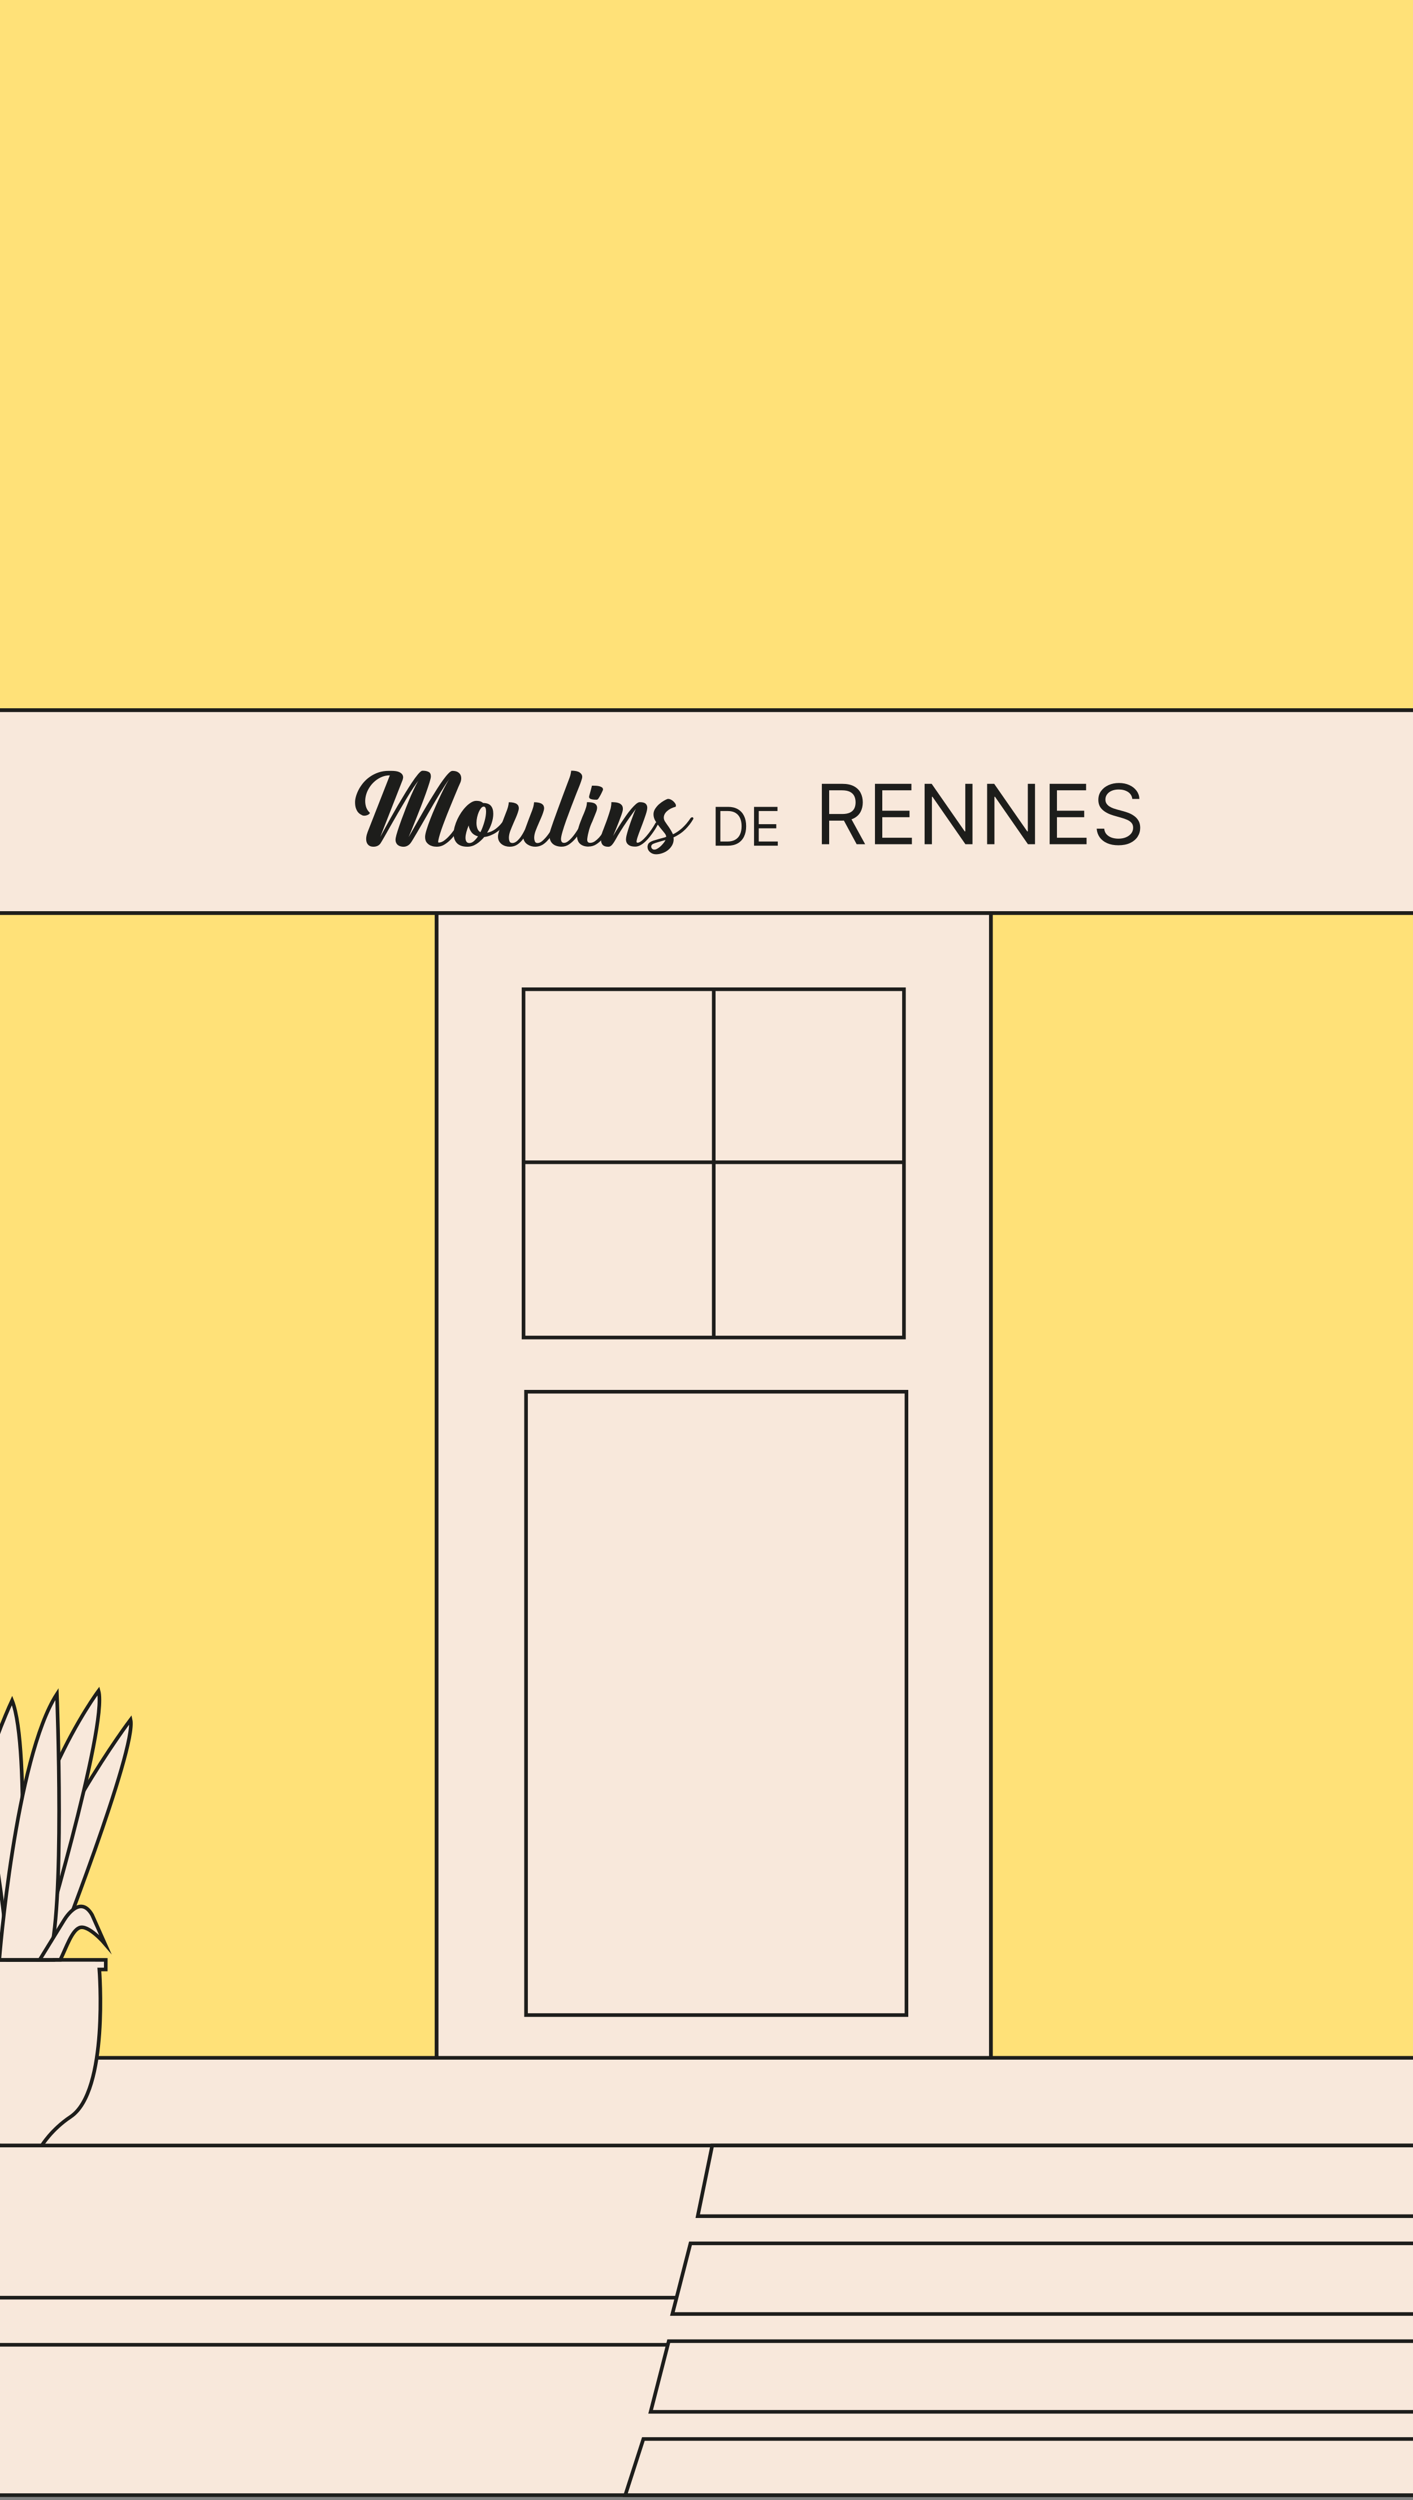 <svg width="390" height="690" viewBox="0 0 390 690" fill="none" xmlns="http://www.w3.org/2000/svg">
<rect x="0" y="0" width="390" height="690" fill="#808080" stroke="none"/>
<rect x="-13" y="-15" width="419" height="216" fill="#FFE178"/>
<g clip-path="url(#clip0_548_5448)">
<path d="M399 196H-3V568H399V196Z" fill="#FFE178" stroke="black" stroke-width="0.75" stroke-miterlimit="10"/>
<path d="M273.5 251.17H120.5V569.2H273.5V251.17Z" fill="#F8E8DB" stroke="#1D1D1B" stroke-width="1.04" stroke-miterlimit="10"/>
<path d="M391.5 567.95H1.5V592.65H391.5V567.95Z" fill="#F8E8DB" stroke="#1D1D1B" stroke-miterlimit="10"/>
<path d="M249.5 273.03H144.5V369.15H249.5V273.03Z" fill="#F8E8DB" stroke="#1D1D1B" stroke-miterlimit="10"/>
<path d="M197 273.03V369.15" stroke="#1D1D1B" stroke-miterlimit="10"/>
<path d="M144.46 320.78H249.59" stroke="#1D1D1B" stroke-miterlimit="10"/>
<path d="M250.19 384.11H145.19V556.15H250.19V384.11Z" fill="#F8E8DB" stroke="#1D1D1B" stroke-miterlimit="10"/>
<path d="M392 196H-3V252H392V196Z" fill="#F8E8DB" stroke="#1D1D1B" stroke-width="1.04" stroke-miterlimit="10"/>
<path d="M127.31 225.86C127.42 225.73 127.54 225.66 127.67 225.66C127.84 225.66 127.98 225.74 128.1 225.9C128.22 226.06 128.22 226.24 128.09 226.44C128 226.57 127.91 226.71 127.82 226.85C127.73 226.99 127.65 227.14 127.55 227.31C127.18 227.92 126.75 228.6 126.28 229.34C125.81 230.08 125.27 230.77 124.69 231.41C124.1 232.05 123.47 232.59 122.78 233.03C122.09 233.47 121.36 233.69 120.57 233.69C120.49 233.69 120.29 233.68 119.94 233.65C119.59 233.62 119.23 233.52 118.84 233.36C118.45 233.19 118.1 232.92 117.79 232.55C117.48 232.18 117.33 231.66 117.33 230.99C117.33 230.54 117.46 229.88 117.74 228.99C118.01 228.11 118.36 227.11 118.79 226.01C119.22 224.91 119.69 223.77 120.21 222.59C120.73 221.41 121.24 220.3 121.73 219.26C122.22 218.23 122.68 217.32 123.1 216.55C123.52 215.78 123.83 215.26 124.04 215C123.71 215.41 123.31 215.96 122.87 216.65C122.42 217.34 121.94 218.11 121.42 218.96C120.9 219.81 120.36 220.71 119.8 221.67C119.24 222.63 118.69 223.59 118.14 224.55C117.59 225.51 117.06 226.44 116.53 227.34C116 228.24 115.53 229.07 115.09 229.81C114.65 230.56 114.27 231.19 113.96 231.71C113.65 232.23 113.41 232.59 113.26 232.77C113.05 233.03 112.79 233.25 112.46 233.43C112.13 233.61 111.76 233.7 111.33 233.7C111.07 233.7 110.79 233.66 110.5 233.57C110.21 233.49 109.96 233.35 109.75 233.17C109.54 232.98 109.37 232.73 109.26 232.4C109.15 232.07 109.14 231.68 109.23 231.21C109.3 230.8 109.48 230.16 109.76 229.28C110.04 228.4 110.38 227.42 110.78 226.32C111.18 225.22 111.61 224.08 112.08 222.88C112.55 221.68 113.01 220.57 113.46 219.53C113.92 218.49 114.34 217.58 114.72 216.82C115.1 216.06 115.4 215.55 115.63 215.31C115.24 215.74 114.74 216.42 114.12 217.35C113.5 218.28 112.84 219.33 112.14 220.51C111.43 221.68 110.7 222.92 109.95 224.21C109.2 225.5 108.49 226.73 107.84 227.88C107.19 229.04 106.61 230.05 106.11 230.93C105.61 231.81 105.24 232.42 105.02 232.77C104.83 233.05 104.57 233.27 104.24 233.44C103.9 233.61 103.51 233.69 103.07 233.69C102.55 233.69 102.13 233.57 101.83 233.34C101.52 233.11 101.31 232.8 101.19 232.42C101.07 232.04 101.04 231.61 101.09 231.12C101.15 230.64 101.28 230.13 101.48 229.61L107.6 213.99C106.71 213.99 105.87 214.18 105.1 214.55C104.33 214.92 103.64 215.4 103.05 215.99C102.45 216.58 101.97 217.25 101.58 218C101.19 218.75 100.96 219.52 100.85 220.29C100.75 221.06 100.79 221.8 100.98 222.51C101.17 223.22 101.54 223.83 102.1 224.35C102.01 224.59 101.8 224.78 101.49 224.92C101.17 225.06 100.86 225.13 100.54 225.13C100.35 225.13 100.19 225.1 100.04 225.05C99.89 224.98 99.7 224.87 99.47 224.74C99.24 224.61 99.01 224.41 98.8 224.15C98.59 223.89 98.4 223.54 98.24 223.09C98.08 222.64 98 222.07 98 221.39C98 220.92 98.08 220.39 98.25 219.8C98.42 219.2 98.67 218.58 99 217.94C99.33 217.3 99.76 216.67 100.27 216.05C100.78 215.44 101.39 214.88 102.09 214.39C102.79 213.9 103.57 213.5 104.44 213.2C105.31 212.9 106.27 212.75 107.33 212.75H107.92C108.98 212.75 109.75 212.87 110.21 213.1C110.68 213.33 110.98 213.6 111.12 213.9C111.26 214.2 111.3 214.48 111.25 214.74C111.19 215 111.16 215.16 111.14 215.22L104.96 230.98L106.3 228.52C106.77 227.68 107.3 226.72 107.89 225.64C108.49 224.56 109.12 223.46 109.78 222.33C110.44 221.2 111.11 220.09 111.78 218.99C112.45 217.89 113.08 216.9 113.67 216.01C114.26 215.13 114.79 214.39 115.28 213.8C115.76 213.21 116.15 212.86 116.43 212.75C116.47 212.73 116.52 212.72 116.6 212.72H116.8C117.38 212.72 117.88 212.83 118.3 213.04C118.72 213.25 118.93 213.68 118.93 214.31C118.93 214.59 118.8 215.15 118.54 215.99C118.28 216.83 117.95 217.81 117.55 218.94C117.15 220.07 116.7 221.26 116.21 222.53C115.72 223.8 115.24 225 114.78 226.15C114.32 227.3 113.91 228.31 113.55 229.2C113.19 230.09 112.93 230.7 112.78 231.03C112.99 230.7 113.29 230.18 113.69 229.48C114.09 228.78 114.55 227.97 115.07 227.05C115.59 226.13 116.16 225.14 116.77 224.07C117.39 223.01 118.01 221.95 118.66 220.9C119.3 219.85 119.94 218.83 120.56 217.84C121.18 216.85 121.77 215.98 122.32 215.23C122.87 214.48 123.36 213.87 123.8 213.43C124.24 212.98 124.59 212.76 124.85 212.76C125.46 212.76 125.95 212.86 126.32 213.07C126.68 213.28 126.94 213.54 127.1 213.87C127.26 214.2 127.32 214.56 127.3 214.97C127.27 215.38 127.17 215.78 126.98 216.17C126.91 216.32 126.75 216.66 126.52 217.2C126.29 217.74 126.01 218.41 125.68 219.21C125.35 220.01 124.99 220.89 124.59 221.85C124.19 222.81 123.79 223.78 123.4 224.77C123.01 225.76 122.64 226.72 122.3 227.65C121.96 228.58 121.67 229.41 121.45 230.14C121.23 230.87 121.07 231.45 120.99 231.89C120.91 232.33 120.93 232.55 121.06 232.55C121.64 232.55 122.22 232.31 122.82 231.82C123.42 231.34 123.99 230.76 124.54 230.09C125.09 229.42 125.58 228.74 126.02 228.05C126.46 227.36 126.8 226.81 127.04 226.4C127.13 226.27 127.2 226.16 127.25 226.07C127.3 225.98 127.34 225.91 127.38 225.87L127.31 225.86Z" fill="#1D1D1B"/>
<path d="M139.35 227.46C139.09 227.85 138.75 228.25 138.34 228.65C137.93 229.05 137.47 229.42 136.96 229.75C136.45 230.09 135.91 230.36 135.34 230.59C134.77 230.81 134.21 230.95 133.65 231.01C133 231.79 132.28 232.44 131.5 232.94C130.72 233.44 129.89 233.69 129.01 233.69C128.32 233.69 127.73 233.6 127.25 233.42C126.77 233.24 126.37 232.99 126.08 232.67C125.78 232.34 125.56 231.97 125.42 231.54C125.28 231.11 125.21 230.65 125.21 230.14C125.21 229.51 125.3 228.85 125.49 228.16C125.68 227.47 125.93 226.79 126.24 226.12C126.56 225.45 126.92 224.81 127.34 224.19C127.76 223.58 128.2 223.04 128.67 222.57C129.13 222.1 129.61 221.73 130.08 221.45C130.55 221.17 131.01 221.03 131.43 221.03C131.97 221.03 132.39 221.09 132.67 221.21C132.96 221.33 133.18 221.47 133.33 221.62C134.32 221.62 135.04 221.88 135.48 222.39C135.93 222.9 136.15 223.64 136.15 224.61C136.15 225.41 136 226.27 135.7 227.19C135.4 228.11 134.98 228.99 134.44 229.83C135.3 229.66 136.07 229.32 136.76 228.8C137.45 228.28 138.02 227.73 138.46 227.15C138.65 226.91 138.78 226.76 138.85 226.7C138.92 226.64 139 226.62 139.07 226.62C139.18 226.62 139.28 226.66 139.38 226.75C139.47 226.83 139.52 226.94 139.52 227.07C139.52 227.11 139.52 227.15 139.49 227.2C139.47 227.25 139.42 227.34 139.32 227.47L139.35 227.46ZM131.95 230.84C131.15 230.62 130.54 230.23 130.13 229.68C129.72 229.13 129.46 228.51 129.35 227.82C129.09 228.45 128.88 229.07 128.72 229.66C128.56 230.26 128.48 230.78 128.48 231.22C128.48 231.66 128.56 232 128.73 232.27C128.9 232.54 129.17 232.68 129.54 232.68C129.97 232.68 130.38 232.51 130.78 232.16C131.18 231.82 131.57 231.37 131.94 230.83L131.95 230.84ZM133.49 222.62C133.25 222.62 133.01 222.76 132.78 223.04C132.55 223.32 132.34 223.67 132.15 224.1C131.96 224.53 131.81 225.01 131.69 225.55C131.57 226.09 131.51 226.61 131.51 227.11C131.51 227.69 131.59 228.21 131.76 228.67C131.93 229.14 132.21 229.47 132.6 229.68C132.84 229.21 133.06 228.73 133.24 228.21C133.43 227.7 133.59 227.19 133.73 226.69C133.87 226.19 133.98 225.7 134.05 225.24C134.12 224.77 134.16 224.36 134.16 223.98C134.16 223.57 134.11 223.24 134.01 222.99C133.91 222.74 133.73 222.61 133.49 222.61V222.62Z" fill="#1D1D1B"/>
<path d="M154.05 227.57C153.81 228.02 153.52 228.52 153.2 229.08C152.87 229.64 152.52 230.18 152.15 230.71C151.78 231.24 151.38 231.73 150.96 232.16C150.54 232.6 150.12 232.94 149.69 233.18C149.39 233.35 149.07 233.47 148.74 233.56C148.4 233.64 148.08 233.69 147.76 233.69C146.98 233.69 146.27 233.49 145.64 233.09C145.01 232.69 144.62 232.14 144.47 231.43C144 232.08 143.47 232.62 142.86 233.05C142.25 233.48 141.53 233.69 140.69 233.69C140.28 233.69 139.88 233.63 139.49 233.51C139.1 233.39 138.75 233.21 138.44 232.97C138.13 232.73 137.89 232.43 137.71 232.08C137.53 231.73 137.45 231.33 137.45 230.88C137.45 230.53 137.52 230.11 137.67 229.62C137.71 229.49 137.8 229.22 137.95 228.81C138.1 228.4 138.28 227.91 138.49 227.34C138.7 226.77 138.94 226.16 139.19 225.5C139.44 224.84 139.69 224.2 139.93 223.59C140.15 222.98 140.29 222.47 140.35 222.07C140.41 221.67 140.43 221.45 140.43 221.41C140.97 221.41 141.42 221.46 141.79 221.55C142.16 221.64 142.44 221.76 142.64 221.91C142.84 222.06 142.99 222.23 143.07 222.43C143.15 222.63 143.2 222.83 143.2 223.03C143.2 223.22 143.17 223.41 143.12 223.62C143.07 223.83 142.99 224.07 142.9 224.35C142.75 224.78 142.58 225.23 142.38 225.69C142.18 226.16 141.98 226.61 141.78 227.06C141.41 227.9 141.1 228.66 140.84 229.34C140.59 230.02 140.46 230.66 140.46 231.25C140.46 231.59 140.52 231.91 140.64 232.21C140.76 232.52 141.03 232.67 141.44 232.67C141.76 232.67 142.07 232.56 142.39 232.35C142.71 232.14 143.01 231.86 143.31 231.51C143.61 231.16 143.89 230.76 144.16 230.31C144.43 229.86 144.68 229.39 144.9 228.93C145.01 228.63 145.14 228.28 145.29 227.87C145.44 227.46 145.6 227.02 145.78 226.54C145.96 226.06 146.14 225.57 146.34 225.06C146.54 224.55 146.73 224.06 146.91 223.59C147.13 222.98 147.27 222.47 147.33 222.07C147.39 221.67 147.41 221.45 147.41 221.41C147.95 221.41 148.4 221.46 148.77 221.55C149.14 221.64 149.42 221.76 149.62 221.91C149.82 222.06 149.97 222.23 150.05 222.43C150.13 222.63 150.18 222.83 150.18 223.03C150.18 223.22 150.15 223.41 150.1 223.62C150.05 223.83 149.97 224.07 149.88 224.35C149.73 224.78 149.56 225.23 149.36 225.69C149.16 226.16 148.96 226.61 148.76 227.06C148.39 227.9 148.08 228.66 147.82 229.34C147.57 230.02 147.44 230.66 147.44 231.25C147.44 231.57 147.5 231.88 147.62 232.2C147.74 232.52 147.99 232.68 148.36 232.68C148.82 232.68 149.31 232.45 149.81 231.99C150.31 231.53 150.8 230.99 151.26 230.37C151.72 229.75 152.14 229.11 152.52 228.47C152.89 227.83 153.17 227.33 153.36 226.97C153.43 226.84 153.54 226.77 153.67 226.77C153.76 226.77 153.86 226.82 153.96 226.92C154.06 227.02 154.11 227.15 154.11 227.3C154.11 227.37 154.08 227.47 154.03 227.58L154.05 227.57Z" fill="#1D1D1B"/>
<path d="M161.26 227.54C161.02 228.04 160.7 228.64 160.3 229.34C159.9 230.04 159.43 230.71 158.9 231.35C158.37 231.99 157.78 232.54 157.13 233C156.48 233.46 155.77 233.68 155.01 233.68C154.49 233.68 153.98 233.6 153.49 233.43C153 233.26 152.59 232.98 152.27 232.59C151.95 232.2 151.76 231.69 151.68 231.07C151.61 230.45 151.73 229.68 152.04 228.76C152.25 228.15 152.49 227.43 152.78 226.61C153.07 225.79 153.38 224.92 153.72 224.01C154.05 223.1 154.39 222.17 154.74 221.23C155.08 220.29 155.42 219.4 155.73 218.56C156.05 217.72 156.33 216.97 156.58 216.3C156.83 215.63 157.03 215.1 157.18 214.71C157.39 214.15 157.51 213.69 157.56 213.33C157.61 212.97 157.64 212.76 157.66 212.7C158.74 212.7 159.52 212.87 159.99 213.2C160.46 213.53 160.7 213.92 160.7 214.35C160.7 214.52 160.67 214.7 160.62 214.91C160.56 215.12 160.49 215.35 160.4 215.61C160.31 215.91 160.14 216.36 159.91 216.95C159.68 217.55 159.4 218.23 159.09 218.99C158.64 220.13 158.17 221.35 157.67 222.66C157.17 223.97 156.7 225.23 156.27 226.43C155.84 227.63 155.49 228.71 155.22 229.66C154.95 230.61 154.82 231.29 154.84 231.7C154.86 231.96 154.93 232.18 155.06 232.36C155.19 232.54 155.4 232.63 155.68 232.63C156.01 232.63 156.35 232.5 156.7 232.25C157.05 232 157.39 231.69 157.73 231.31C158.07 230.93 158.4 230.52 158.72 230.07C159.04 229.61 159.32 229.19 159.57 228.78C159.82 228.38 160.03 228.03 160.18 227.72C160.34 227.41 160.45 227.22 160.5 227.15C160.65 226.91 160.82 226.79 161 226.79C161.11 226.79 161.21 226.81 161.29 226.86C161.37 226.91 161.41 226.99 161.41 227.1C161.41 227.14 161.41 227.18 161.4 227.24C161.4 227.3 161.34 227.4 161.25 227.55L161.26 227.54Z" fill="#1D1D1B"/>
<path d="M162.46 233.66C161.49 233.66 160.72 233.42 160.14 232.93C159.56 232.44 159.27 231.67 159.27 230.61C159.27 230.29 159.31 229.93 159.4 229.52C159.48 229.11 159.6 228.68 159.73 228.22C159.86 227.76 160.03 227.3 160.21 226.82C160.39 226.35 160.57 225.88 160.75 225.44C160.9 225.12 161.03 224.81 161.16 224.5C161.28 224.19 161.39 223.92 161.48 223.68C161.74 222.99 161.89 222.45 161.94 222.06C161.99 221.67 162.01 221.45 162.01 221.39C163.09 221.39 163.83 221.53 164.22 221.81C164.61 222.09 164.81 222.45 164.81 222.9C164.81 223.27 164.71 223.71 164.5 224.21L163.47 226.78C163.14 227.43 162.85 228.19 162.6 229.04C162.36 229.9 162.19 230.69 162.1 231.42C161.99 232.22 162.25 232.62 162.88 232.62C163.33 232.62 163.76 232.48 164.17 232.2C164.58 231.92 164.97 231.58 165.34 231.17C165.71 230.76 166.06 230.3 166.37 229.8C166.68 229.3 166.98 228.83 167.24 228.4C167.5 227.97 167.72 227.6 167.91 227.28C168.1 226.96 168.24 226.78 168.33 226.72C168.54 226.61 168.72 226.64 168.87 226.8C169.03 226.97 169.05 227.15 168.94 227.36C168.59 227.99 168.19 228.68 167.77 229.43C167.34 230.18 166.86 230.86 166.33 231.48C165.8 232.1 165.21 232.62 164.57 233.03C163.93 233.44 163.22 233.64 162.46 233.64V233.66ZM163.58 216.84C163.75 216.84 163.99 216.84 164.31 216.85C164.63 216.85 164.94 216.9 165.26 216.96C165.58 217.03 165.85 217.13 166.08 217.27C166.31 217.41 166.43 217.61 166.43 217.87C166.43 217.96 166.43 218.03 166.4 218.07C166.38 218.13 166.33 218.23 166.26 218.39C166.18 218.55 166.1 218.73 166.01 218.92C165.92 219.12 165.81 219.32 165.7 219.52C165.59 219.73 165.49 219.9 165.39 220.05C165.35 220.11 165.27 220.23 165.14 220.43C165.01 220.63 164.84 220.72 164.64 220.72C164.19 220.72 163.83 220.7 163.56 220.65C163.29 220.6 163.08 220.54 162.94 220.47C162.8 220.4 162.71 220.31 162.66 220.22C162.61 220.13 162.59 220.03 162.59 219.94C162.59 219.85 162.59 219.78 162.62 219.74C162.62 219.68 162.66 219.51 162.75 219.21C162.84 218.91 162.92 218.59 163.02 218.25C163.11 217.91 163.2 217.59 163.27 217.3C163.34 217.01 163.38 216.86 163.38 216.84H163.58Z" fill="#1D1D1B"/>
<path d="M175.62 223.1C175.4 223.38 175.04 223.85 174.56 224.53C174.07 225.2 173.55 225.95 172.98 226.78C172.41 227.61 171.85 228.46 171.3 229.34C170.75 230.22 170.29 231 169.92 231.69C169.51 232.42 169.16 232.93 168.86 233.24C168.56 233.55 168.25 233.7 167.94 233.7C167.49 233.7 167.13 233.64 166.85 233.52C166.57 233.4 166.36 233.24 166.22 233.03C166.08 232.82 165.99 232.6 165.94 232.34C165.89 232.09 165.87 231.84 165.87 231.6C165.87 231.12 165.94 230.65 166.07 230.22C166.2 229.78 166.36 229.35 166.54 228.92C166.67 228.55 166.83 228.11 167.03 227.62C167.23 227.13 167.42 226.61 167.6 226.08C167.79 225.55 167.96 225.02 168.13 224.5C168.3 223.98 168.44 223.51 168.55 223.1C168.62 222.77 168.67 222.48 168.7 222.23C168.73 221.99 168.74 221.71 168.74 221.39C169.06 221.39 169.4 221.4 169.77 221.43C170.14 221.46 170.49 221.53 170.8 221.65C171.12 221.77 171.38 221.96 171.6 222.21C171.81 222.46 171.92 222.8 171.92 223.23C171.92 223.32 171.92 223.4 171.91 223.47C171.91 223.54 171.89 223.61 171.87 223.71V223.74C171.83 223.96 171.71 224.36 171.51 224.94C171.3 225.52 171.07 226.16 170.8 226.85C170.53 227.55 170.25 228.25 169.96 228.95C169.67 229.65 169.42 230.24 169.22 230.72C169.46 230.31 169.77 229.8 170.14 229.18C170.51 228.57 170.92 227.91 171.37 227.22C171.82 226.53 172.29 225.84 172.78 225.14C173.27 224.44 173.75 223.82 174.22 223.27C174.69 222.72 175.12 222.27 175.53 221.92C175.94 221.57 176.28 221.39 176.56 221.39C177.34 221.39 177.89 221.53 178.19 221.81C178.49 222.09 178.65 222.45 178.65 222.9C178.65 223.35 178.51 223.99 178.24 224.81C177.97 225.64 177.66 226.51 177.32 227.41C176.98 228.31 176.64 229.18 176.33 230.02C176.01 230.86 175.81 231.52 175.72 232C175.64 232.39 175.72 232.59 175.94 232.59C176.26 232.59 176.63 232.42 177.06 232.09C177.49 231.76 177.93 231.32 178.39 230.79C178.85 230.26 179.3 229.67 179.75 229.03C180.2 228.39 180.59 227.76 180.92 227.14C180.98 227.03 181.08 226.97 181.23 226.97C181.36 226.97 181.47 227.03 181.56 227.14C181.65 227.25 181.65 227.41 181.56 227.61L181.5 227.69C181.44 227.8 181.32 228.03 181.12 228.37C180.92 228.72 180.68 229.11 180.38 229.54C180.08 229.98 179.74 230.44 179.36 230.92C178.98 231.4 178.57 231.85 178.13 232.26C177.69 232.67 177.24 233.01 176.76 233.27C176.28 233.53 175.81 233.66 175.35 233.66C174.64 233.66 174.1 233.55 173.73 233.34C173.36 233.13 173.1 232.86 172.96 232.56C172.82 232.25 172.76 231.93 172.78 231.58C172.8 231.24 172.85 230.92 172.92 230.64C173.03 230.16 173.2 229.56 173.42 228.84C173.64 228.12 173.89 227.4 174.15 226.66C174.41 225.92 174.67 225.23 174.93 224.56C175.19 223.9 175.41 223.4 175.6 223.06L175.62 223.1Z" fill="#1D1D1B"/>
<path d="M191.27 226.17C190.73 227.12 190.02 228.03 189.15 228.91C188.27 229.79 187.19 230.52 185.91 231.12C185.87 231.14 185.87 231.2 185.9 231.3C185.93 231.4 185.94 231.5 185.94 231.59C185.94 232.2 185.8 232.77 185.51 233.29C185.22 233.81 184.84 234.25 184.38 234.62C183.92 234.99 183.39 235.27 182.82 235.47C182.24 235.67 181.66 235.78 181.09 235.78C180.42 235.78 179.86 235.57 179.4 235.17C178.94 234.76 178.72 234.29 178.72 233.74C178.72 233.61 178.72 233.51 178.75 233.43C178.81 233.11 178.93 232.86 179.11 232.68C179.3 232.49 179.54 232.34 179.84 232.2C180.14 232.06 180.48 231.95 180.87 231.85C181.26 231.75 181.69 231.62 182.16 231.47C182.42 231.4 182.7 231.32 183 231.25C183.3 231.18 183.59 231.08 183.87 230.97C183.89 230.65 183.72 230.28 183.35 229.84C182.99 229.4 182.59 228.91 182.15 228.37C181.71 227.83 181.31 227.25 180.93 226.64C180.55 226.03 180.37 225.39 180.37 224.74C180.37 224.2 180.53 223.69 180.84 223.2C181.16 222.72 181.52 222.29 181.94 221.93C182.36 221.57 182.78 221.26 183.2 221.02C183.62 220.78 183.94 220.62 184.16 220.54C184.22 220.52 184.26 220.51 184.3 220.5C184.34 220.49 184.38 220.49 184.44 220.49C184.66 220.49 184.9 220.55 185.14 220.67C185.38 220.79 185.61 220.94 185.82 221.13C186.03 221.32 186.21 221.52 186.35 221.73C186.49 221.94 186.56 222.14 186.56 222.3C186.56 222.45 186.53 222.57 186.48 222.66C185.49 222.92 184.7 223.33 184.1 223.88C183.5 224.43 183.21 225.03 183.21 225.68C183.21 226.05 183.34 226.43 183.59 226.81C183.84 227.19 184.07 227.52 184.27 227.8C184.51 228.12 184.77 228.5 185.05 228.96C185.33 229.42 185.56 229.85 185.75 230.26C186.64 229.83 187.5 229.25 188.31 228.51C189.12 227.77 189.88 226.88 190.59 225.81C190.7 225.68 190.83 225.6 190.98 225.56C191.07 225.54 191.16 225.56 191.25 225.62C191.33 225.68 191.38 225.77 191.38 225.9C191.38 225.94 191.38 225.98 191.35 226.03C191.33 226.08 191.31 226.12 191.29 226.16L191.27 226.17ZM183.7 231.84C183.35 231.93 183 232.03 182.67 232.12C182.33 232.21 182.02 232.31 181.72 232.4C181.12 232.57 180.64 232.74 180.28 232.9C179.92 233.07 179.74 233.31 179.74 233.63C179.74 233.87 179.82 234.08 179.98 234.24C180.14 234.41 180.35 234.49 180.61 234.49C180.83 234.49 181.09 234.42 181.36 234.27C181.64 234.12 181.92 233.92 182.2 233.68C182.48 233.44 182.75 233.16 183.02 232.84C183.29 232.52 183.52 232.19 183.7 231.83V231.84Z" fill="#1D1D1B"/>
<path d="M226.839 233V216.331H232.471C233.773 216.331 234.842 216.553 235.678 216.998C236.513 217.438 237.132 218.043 237.533 218.813C237.935 219.584 238.136 220.46 238.136 221.442C238.136 222.424 237.935 223.295 237.533 224.055C237.132 224.815 236.516 225.412 235.686 225.846C234.856 226.274 233.795 226.489 232.503 226.489H227.945V224.665H232.438C233.328 224.665 234.044 224.535 234.587 224.275C235.135 224.014 235.531 223.645 235.775 223.168C236.025 222.685 236.15 222.11 236.15 221.442C236.15 220.775 236.025 220.192 235.775 219.692C235.526 219.193 235.127 218.808 234.579 218.537C234.031 218.26 233.306 218.122 232.406 218.122H228.857V233H226.839ZM234.685 225.512L238.787 233H236.443L232.406 225.512H234.685ZM241.499 233V216.331H251.559V218.122H243.518V223.754H251.038V225.544H243.518V231.209H251.69V233H241.499ZM268.416 216.331V233H266.462L257.379 219.912H257.216V233H255.198V216.331H257.151L266.267 229.451H266.43V216.331H268.416ZM285.673 216.331V233H283.719L274.636 219.912H274.473V233H272.455V216.331H274.408L283.524 229.451H283.687V216.331H285.673ZM289.712 233V216.331H299.772V218.122H291.73V223.754H299.251V225.544H291.73V231.209H299.902V233H289.712ZM312.526 220.498C312.428 219.673 312.032 219.033 311.338 218.577C310.643 218.122 309.791 217.894 308.782 217.894C308.044 217.894 307.398 218.013 306.845 218.252C306.297 218.491 305.868 218.819 305.559 219.237C305.255 219.654 305.103 220.129 305.103 220.661C305.103 221.106 305.209 221.488 305.421 221.809C305.638 222.123 305.914 222.386 306.251 222.598C306.587 222.804 306.94 222.975 307.309 223.111C307.678 223.241 308.017 223.347 308.326 223.428L310.019 223.884C310.453 223.998 310.936 224.155 311.468 224.356C312.005 224.557 312.518 224.831 313.006 225.178C313.5 225.52 313.907 225.96 314.227 226.497C314.547 227.034 314.707 227.693 314.707 228.475C314.707 229.375 314.471 230.189 313.999 230.916C313.533 231.643 312.849 232.221 311.948 232.65C311.053 233.079 309.965 233.293 308.684 233.293C307.491 233.293 306.457 233.1 305.583 232.715C304.715 232.33 304.031 231.793 303.532 231.104C303.038 230.414 302.759 229.614 302.694 228.702H304.778C304.832 229.332 305.043 229.853 305.412 230.265C305.787 230.672 306.259 230.976 306.829 231.177C307.404 231.372 308.022 231.47 308.684 231.47C309.455 231.47 310.147 231.345 310.76 231.095C311.373 230.84 311.859 230.488 312.217 230.037C312.575 229.582 312.754 229.05 312.754 228.442C312.754 227.889 312.599 227.438 312.29 227.091C311.981 226.744 311.574 226.462 311.069 226.244C310.564 226.027 310.019 225.837 309.433 225.675L307.382 225.089C306.08 224.714 305.049 224.18 304.289 223.485C303.53 222.791 303.15 221.882 303.15 220.759C303.15 219.825 303.402 219.011 303.907 218.317C304.417 217.617 305.1 217.074 305.958 216.689C306.82 216.298 307.784 216.103 308.847 216.103C309.921 216.103 310.876 216.296 311.712 216.681C312.548 217.061 313.21 217.582 313.698 218.244C314.192 218.906 314.452 219.657 314.479 220.498H312.526Z" fill="#1D1D1B"/>
<path d="M200.836 233.41H197.528V222.69H200.983C202.023 222.69 202.913 222.905 203.652 223.334C204.392 223.759 204.959 224.372 205.354 225.171C205.748 225.967 205.945 226.919 205.945 228.029C205.945 229.146 205.746 230.107 205.348 230.913C204.951 231.716 204.371 232.333 203.611 232.766C202.85 233.195 201.925 233.41 200.836 233.41ZM198.826 232.258H200.753C201.639 232.258 202.373 232.087 202.956 231.745C203.539 231.403 203.973 230.917 204.26 230.285C204.546 229.653 204.689 228.901 204.689 228.029C204.689 227.164 204.547 226.419 204.265 225.794C203.982 225.166 203.56 224.684 202.998 224.349C202.436 224.011 201.737 223.841 200.899 223.841H198.826V232.258ZM208.123 233.41V222.69H214.592V223.841H209.421V227.464H214.257V228.615H209.421V232.258H214.676V233.41H208.123Z" fill="#1D1D1B"/>
<path d="M29.2 540.92L-0.2 540.9H-29.37V543.55H-27.6C-27.6 543.55 -30.25 577.14 -19.65 584.21C-14.35 587.75 -11.7 592.16 -11.7 592.16H-0.28V592.18H11.52C11.52 592.18 14.17 587.76 19.47 584.23C30.08 577.16 27.42 543.57 27.42 543.57H29.19L29.2 540.426V540.92Z" fill="#F8E8DB" stroke="#1D1D1B" stroke-miterlimit="10"/>
<path d="M14.88 540.9C14.88 540.9 37.81 482.57 36.04 474.61C36.04 474.61 11.89 506.43 2.31 540.9H14.88Z" fill="#F8E8DB" stroke="#1D1D1B" stroke-miterlimit="10"/>
<path d="M5.1 540.9C5.1 540.9 8.64 482.57 3.33 469.31C3.33 469.31 -17 512.62 -9.04 540.9H5.1Z" fill="#F8E8DB" stroke="#1D1D1B" stroke-miterlimit="10"/>
<path d="M2.31 540.9C2.31 540.9 -1.08 497.59 -9.92 480.8C-9.92 480.8 -16.92 520.57 -10.77 540.9H2.31Z" fill="#FBF2EB" stroke="#1D1D1B" stroke-miterlimit="10"/>
<path d="M10.51 540.9C10.51 540.9 29.85 476.38 27.2 466.66C27.2 466.66 3.94 497.59 2.31 540.9H10.51Z" fill="#F8E8DB" stroke="#1D1D1B" stroke-miterlimit="10"/>
<path d="M15.71 467.54C15.71 467.54 18.1 528.52 13.37 540.9H-0.2C-0.2 540.9 4.22 485.22 15.71 467.54Z" fill="#F8E8DB" stroke="#1D1D1B" stroke-miterlimit="10"/>
<path d="M10.95 540.9L17.48 530.29C17.48 530.29 21.9 522.34 25.43 528.52L28.97 536.47C28.97 536.47 24.34 531.02 21.9 532.05C19.81 532.93 18.36 537.35 16.65 540.89L14.5 540.9H10.95Z" fill="#F8E8DB" stroke="#1D1D1B" stroke-miterlimit="10"/>
<path d="M2338 592.15H-387.5V688.65H2338V592.15Z" fill="#F8E8DB" stroke="#1D1D1B" stroke-miterlimit="10"/>
<path d="M2338 634.15H-388.5V647.15H2338V634.15Z" fill="#F8E8DB" stroke="#1D1D1B" stroke-miterlimit="10"/>
<path d="M544.5 611.65H192.58L196.58 592.15H540.5L544.5 611.65Z" fill="#F8E8DB" stroke="#1D1D1B" stroke-miterlimit="10"/>
<path d="M550.5 638.65H185.58L190.58 619.15H545.5L550.5 638.65Z" fill="#F8E8DB" stroke="#1D1D1B" stroke-miterlimit="10"/>
<path d="M557.5 665.65H179.58L184.58 646.15H552.5L557.5 665.65Z" fill="#F8E8DB" stroke="#1D1D1B" stroke-miterlimit="10"/>
<path d="M563.5 688.65H172.58L177.58 673.15H558.5L563.5 688.65Z" fill="#F8E8DB" stroke="#1D1D1B" stroke-miterlimit="10"/>
</g>
<defs>
<clipPath id="clip0_548_5448">
<rect width="2760.86" height="505.15" fill="white" transform="translate(-389 184)"/>
</clipPath>
</defs>
</svg>
